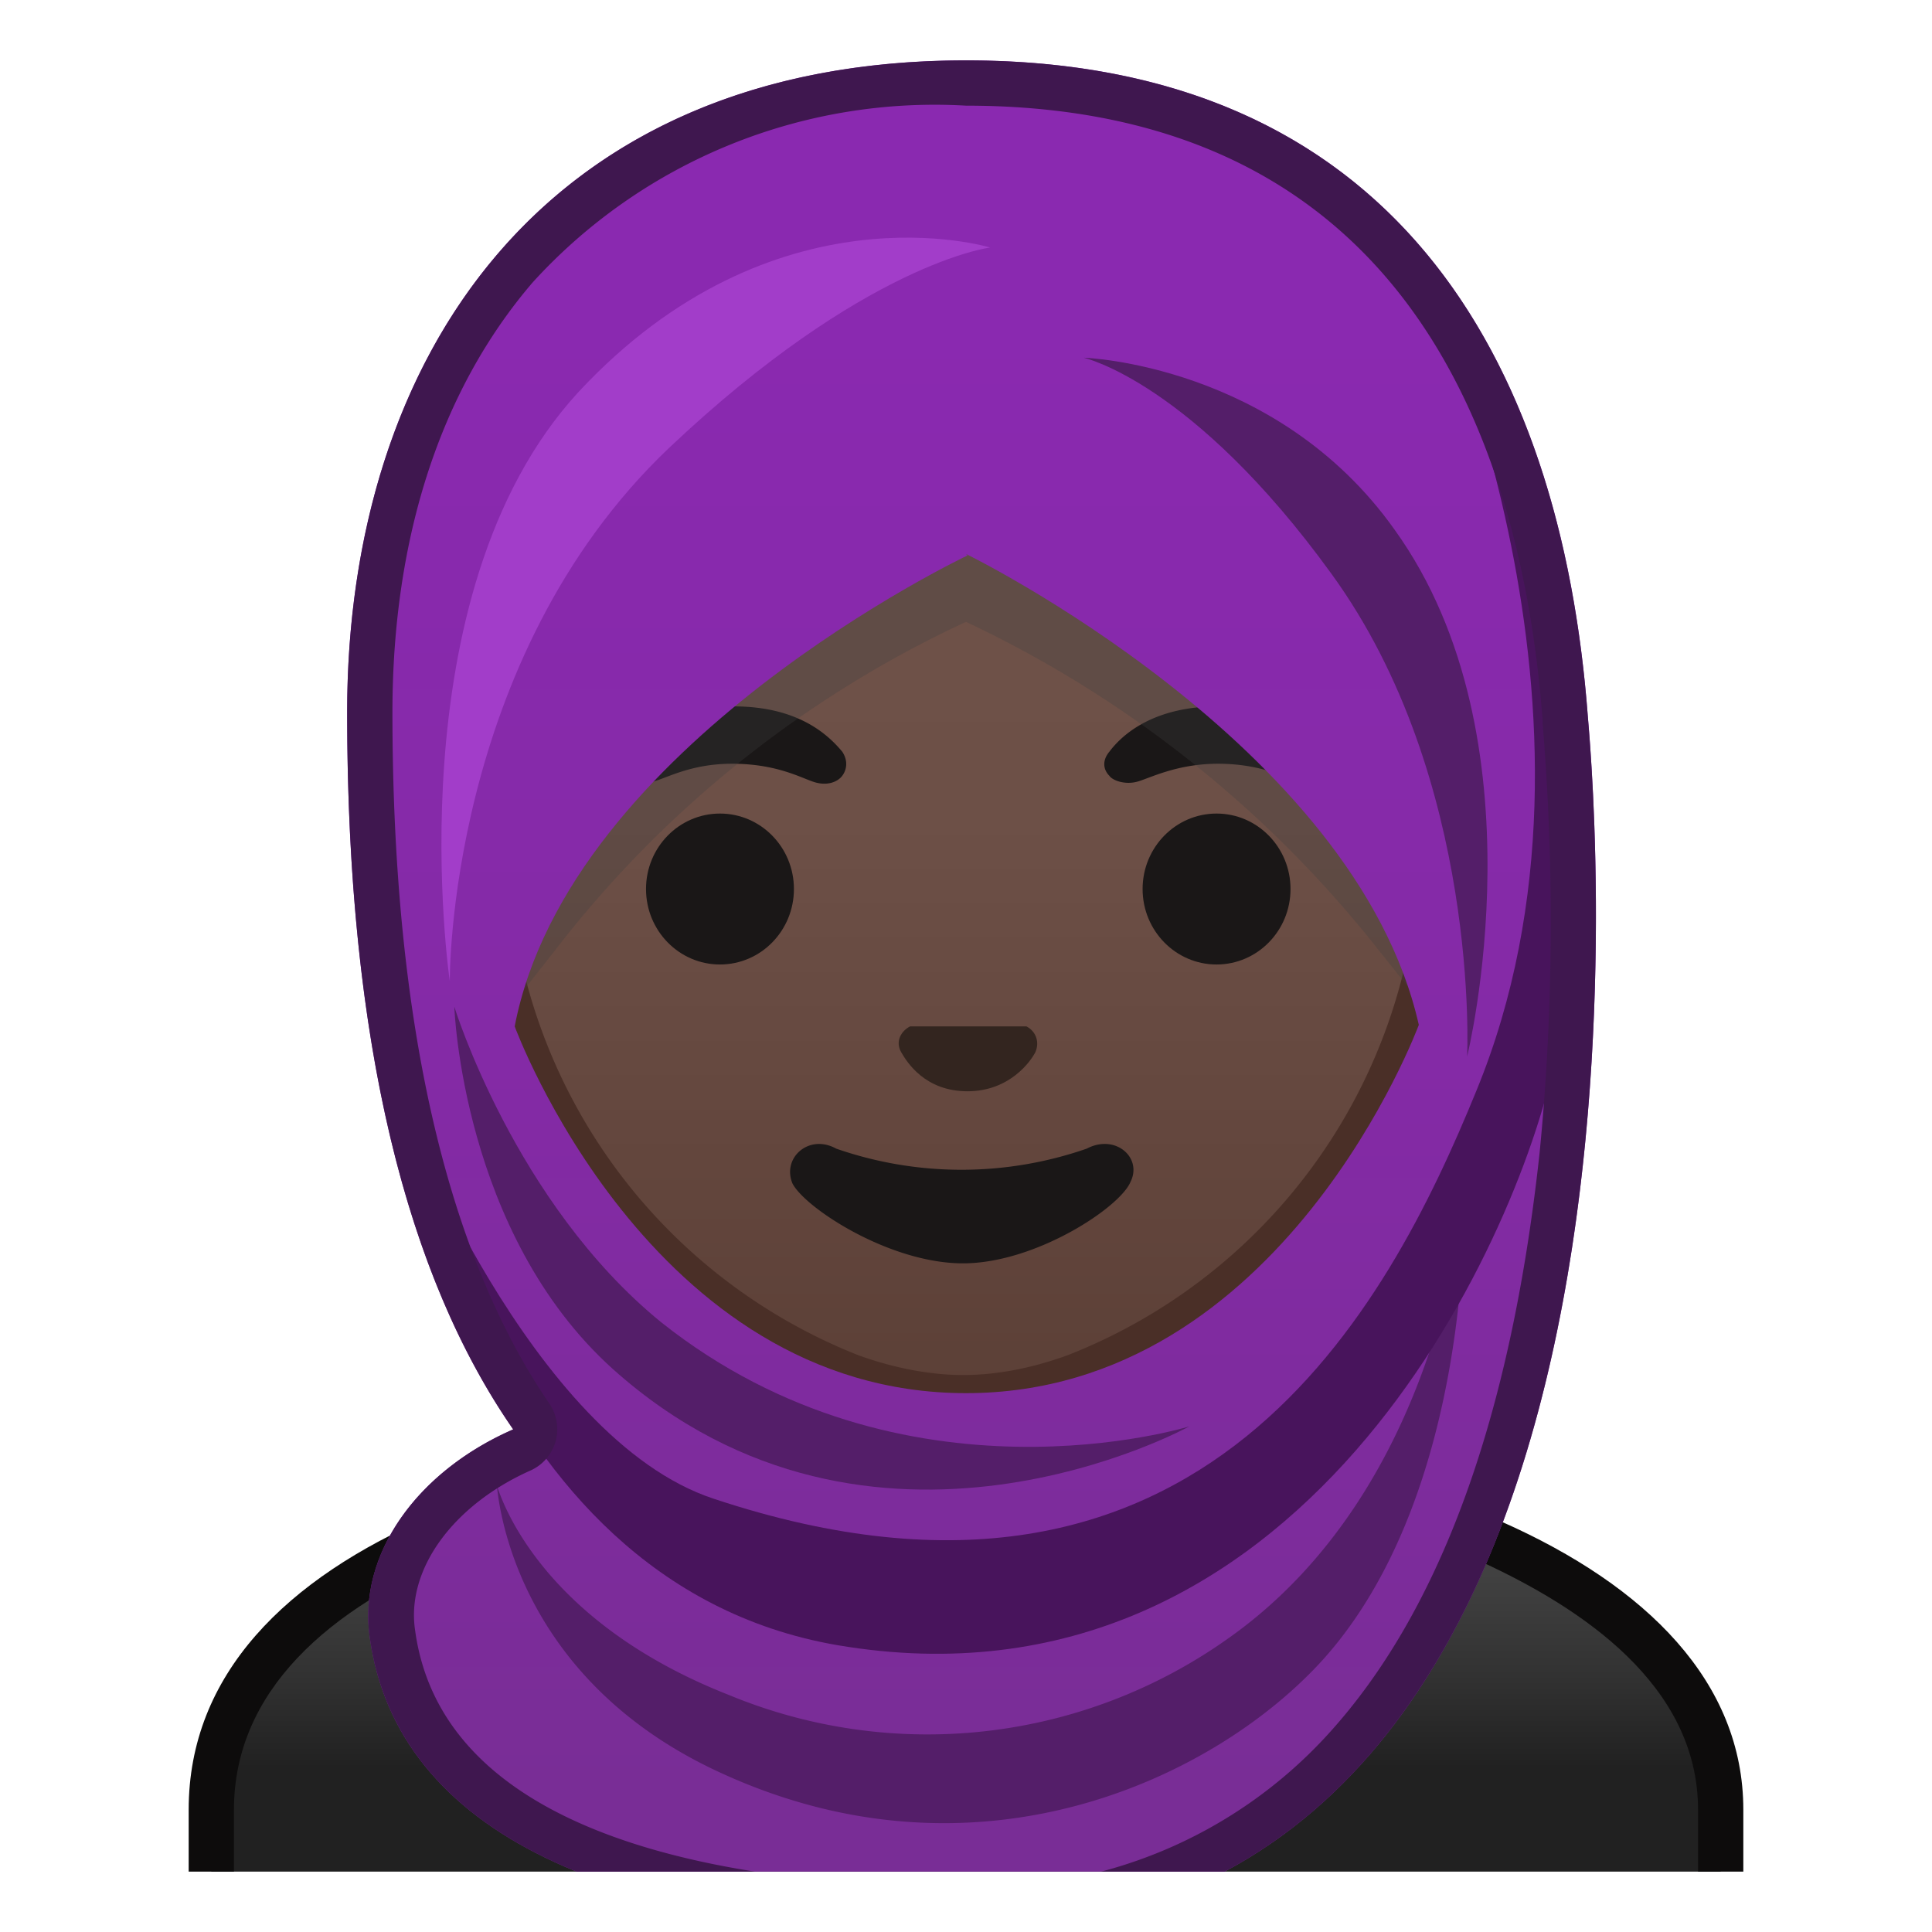 <svg viewBox="0 0 128 128" xmlns="http://www.w3.org/2000/svg" xmlns:xlink="http://www.w3.org/1999/xlink"><defs><path id="a" d="M4 4h120v120H4z"/></defs><clipPath id="b"><use xlink:href="#a"/></clipPath><g clip-path="url(#b)"><linearGradient id="c" x1="64" x2="64" y1="86.5" y2="117.1" gradientUnits="userSpaceOnUse"><stop stop-color="#616161" offset="0"/><stop stop-color="#545454" offset=".3"/><stop stop-color="#323232" offset=".8"/><stop stop-color="#212121" offset="1"/></linearGradient><path d="M14 126.5v-6.6c0-7.7 5.1-13.8 15.2-18a92.2 92.2 0 0 1 34.8-6h.1c24.8 0 49.9 8.3 49.9 24v6.6H14z" fill="url(#c)"/><path d="M64.1 97.5c12.9 0 25.3 2.2 34.1 6 6.5 3 14.3 8.1 14.3 16.4v5.1h-97v-5.1c0-15.5 24.4-22.4 48.5-22.5h.1m0-3H64c-25.7 0-51.5 7.6-51.5 25.5v8.1h103v-8.1c0-16.9-25.6-25.5-51.4-25.5z" fill="#0D0C0C"/></g><g clip-path="url(#b)"><path d="M63.2 107.2c-4 0-7.3-3.2-7.3-7.1v-9h16.2v9c0 4-3.3 7.1-7.3 7.1h-1.6z" fill="#E49800"/><path d="M71 92v8c0 3.5-2.7 6.2-6.2 6.2h-1.6a6.2 6.2 0 0 1-6.3-6.1v-8h14.2m2-2H54.9v10c0 4.5 3.7 8.1 8.3 8.1h1.6c4.6 0 8.3-3.6 8.3-8.1V90z" fill="#C78500"/></g><g clip-path="url(#b)"><linearGradient id="d" x1="63.8" x2="63.8" y1="92.1" y2="16.2" gradientUnits="userSpaceOnUse"><stop stop-color="#5C4037" offset="0"/><stop stop-color="#63463D" offset=".2"/><stop stop-color="#6D5047" offset=".5"/><stop stop-color="#70534A" offset="1"/></linearGradient><path d="M63.8 92.6a23 23 0 0 1-7.4-1.4 38.2 38.2 0 0 1-24.2-37.4c0-28.3 17-38.4 31.6-38.4s31.6 10 31.6 38.4c0 21.4-13 33.5-24.2 37.5-2.6.9-5.2 1.3-7.4 1.3z" fill="url(#d)"/><path d="M63.8 17c14 0 30.2 9.6 30.2 36.8a36.7 36.7 0 0 1-23.3 36c-2.5.9-4.8 1.3-6.9 1.3-2 0-4.4-.4-6.9-1.3a36.7 36.7 0 0 1-23.2-36C33.7 26.6 49.9 17 63.8 17m0-3c-17.2 0-33.1 12.8-33.1 40a39.8 39.8 0 0 0 25.2 38.7 24 24 0 0 0 8 1.5c2.3 0 5-.5 7.8-1.4a39.8 39.8 0 0 0 25.2-38.9C97 26.7 81 14 64 14z" fill="#4A2F27"/><g fill="#1A1717"><ellipse cx="47.7" cy="58.9" rx="4.9" ry="5"/><ellipse cx="80.6" cy="58.9" rx="4.9" ry="5"/></g><path d="M68 68h-7.7c-.6.3-1 1-.6 1.7s1.6 2.6 4.4 2.6 4.2-2 4.5-2.6c.3-.7 0-1.4-.6-1.7z" fill="#33251F"/><path d="M55.8 49.8c-1-1.2-3-3-7.2-3s-6.4 1.8-7.3 3c-.4.6-.3 1.2 0 1.6.3.3 1 .6 1.9.4s2.5-1.2 5.3-1.2c2.9 0 4.5.9 5.4 1.2s1.6 0 1.9-.4c.3-.4.4-1 0-1.6zm32.2 0c-1-1.2-3.1-3-7.3-3s-6.3 1.8-7.2 3c-.5.6-.4 1.2 0 1.6.2.3 1 .6 1.8.4s2.6-1.2 5.4-1.2c2.8 0 4.5.9 5.3 1.2s1.7 0 2-.4c.2-.4.3-1 0-1.6zM72 76.1a25.3 25.3 0 0 1-16.6 0c-1.8-1-3.6.6-2.9 2.3.8 1.6 6.4 5.3 11.3 5.3 4.8 0 10.4-3.7 11.1-5.4.8-1.6-1-3.2-2.9-2.2z" fill="#1A1717"/></g><path d="M96.1 35.4h-64v33.5l4.8-6.1A73.3 73.3 0 0 1 64 41.2a76 76 0 0 1 27.3 21.7l4.8 6V35.4z" clip-path="url(#b)" fill="#424242" opacity=".3"/><linearGradient id="e" x1="64.4" x2="64.4" y1="118.5" y2="21.4" gradientUnits="userSpaceOnUse"><stop stop-color="#792D96" offset="0"/><stop stop-color="#842AA6" offset=".5"/><stop stop-color="#8A29B0" offset="1"/></linearGradient><path d="M105.2 47.5C103.4 23.5 92.1 4 64 4 36 4 23 23.7 23 47.2c0 22 4 37.4 11 47.5-6.4 2.8-10.3 8.3-9.5 13.8C26.3 121.4 40.6 128 64 128c48 0 41.7-74.7 41.2-80.5zM64 36.7s25.8 12.6 30 31.2c0 0-9 24.4-30 24.4S34.1 68 34.1 68c3.6-18.7 30-31.2 30-31.2z" clip-path="url(#b)" fill="url(#e)"/><path d="M32.9 98.1s.4 12.3 14.1 19c17.5 8.5 33.6.7 40.7-7.2C97.7 98.7 97 79 97 79s-1.3 19.5-15.7 29.6a34.4 34.4 0 0 1-33 3.7C34.8 107 32.8 98 32.8 98z" clip-path="url(#b)" fill="#541E69"/><path d="M47.3 99.3c-12.2-4-20.6-26-20.6-26S31 104.8 55.5 109c30.7 5.2 45-26.7 47.5-38.7 6.7-31.3-8.3-51.6-8.3-51.6s13.4 28.6 3.1 53.6c-5.8 14.2-18 37.8-50.5 27z" clip-path="url(#b)" fill="#48145C"/><path d="M65.6 16.4S51.3 12 38.3 26C26 39.4 29.8 65 29.8 65s-.2-21.3 14.5-35.3c13-12.3 21.3-13.3 21.3-13.3z" clip-path="url(#b)" fill="#A23DC9"/><g clip-path="url(#b)"><path d="M88.2 38c9.9 13.6 9 32 9 32s5.2-21-4.8-34.9c-7.8-11-20.6-11.4-20.6-11.4S79 25.3 88.2 38z" fill="#541E69"/></g><g clip-path="url(#b)"><path d="M43.8 87.6c16.1 12.8 35 6.9 35 6.9s-21 11.6-38.2-3.8c-10-9-10.5-24-10.5-24s4 13 13.7 20.9z" fill="#541E69"/></g><g clip-path="url(#b)"><path d="M64 7c29 0 36.8 22.2 38.2 40.7v.2c.8 9.6.7 19.4-.2 28.5-1.9 17.5-6.6 30.5-14.2 38.7A31 31 0 0 1 64 125c-12.8 0-34.5-2.2-36.5-17-.6-4 2.5-8.3 7.7-10.6a3 3 0 0 0 1.2-4.4C29.5 82.9 26 67.4 26 47.2c0-11.6 3.2-21.4 9.3-28.5A36 36 0 0 1 64 7m0-3C36 4 23 23.7 23 47.2c0 22 4 37.4 11 47.5-6.4 2.8-10.3 8.3-9.5 13.8C26.3 121.4 40.6 128 64 128c48 0 41.7-74.7 41.2-80.5C103.4 23.5 92.1 4 64 4z" fill="#3F174F"/></g></svg>